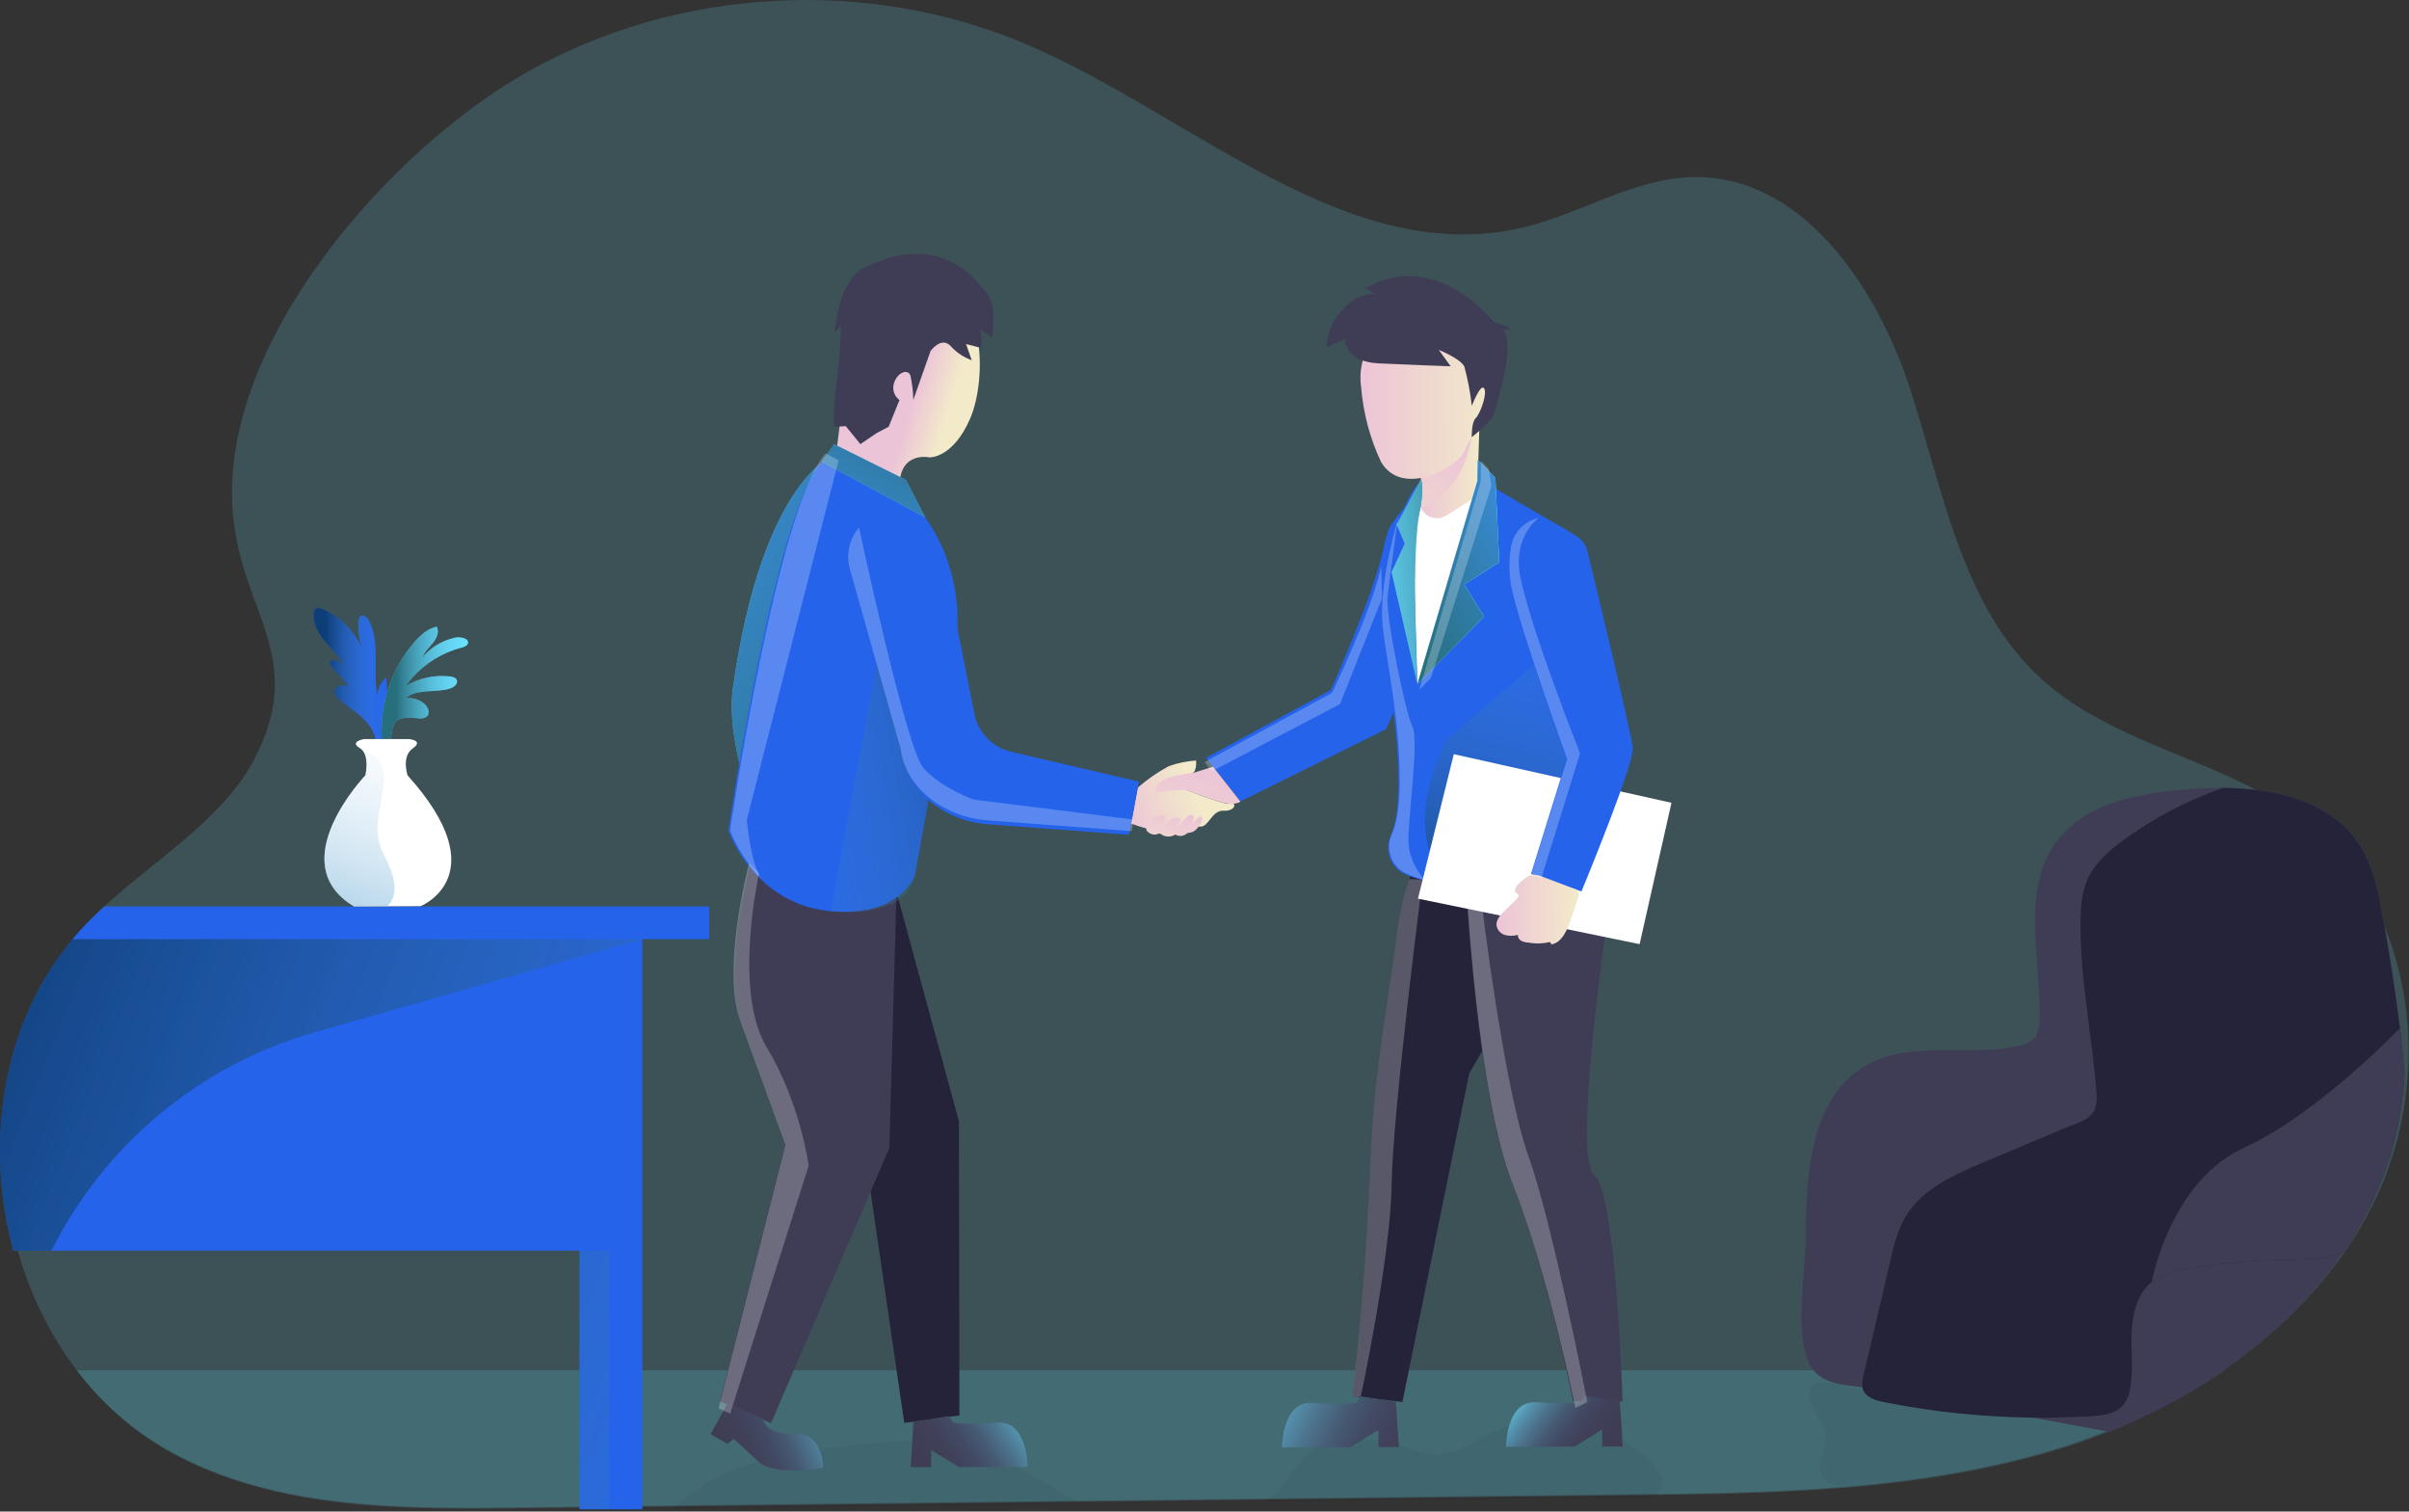 <svg width="824" height="517" viewBox="0 0 824 517" fill="none" xmlns="http://www.w3.org/2000/svg">
<rect x="0" y="0" width="824" height="517" fill="#333333" stroke="none"/>
<g clip-path="url(#clip0_5_4)">
<path opacity="0.18" d="M823.65 366.08C822.835 382.053 818.751 397.689 811.65 412.02C800.07 435.02 782.05 453.81 760.72 468.34C748.821 476.388 736.111 483.169 722.8 488.57C715.473 491.568 707.997 494.185 700.4 496.41C654.4 509.87 605.86 510.53 557.98 511.09L220.98 515.03L176.66 515.54C162.56 515.71 148.19 515.81 133.97 515.03C106.84 513.57 80.21 508.94 56.86 495.61C44.836 488.699 34.338 479.422 26 468.34C10.17 447.45 1.61 420.81 1.2 394.26V391.47C1.37 365.56 9.37 339.95 26.01 320.06C27.07 318.8 28.15 317.55 29.28 316.34C31.63 313.8 34.2 311.34 36.9 308.88C54.09 293.37 76.79 279.47 87.08 259.49C105.18 224.33 82.61 209.98 79.64 175.49C74.64 117.49 133.36 50.84 181.06 24.23C232.34 -4.45 296.94 -7.89 351 15.12C408.2 39.48 461.58 92.53 521.92 77.57C541.32 72.76 559.14 60.92 579.13 60.57C616.07 59.86 641.71 97.43 653.21 132.57C664.71 167.71 670.95 207.37 698.29 232.24C717.91 250.08 744.96 256.79 768.72 268.64C775.935 272.142 782.768 276.381 789.11 281.29C803.11 292.35 812.73 307.36 818.27 324.04C822.667 337.596 824.492 351.854 823.65 366.08Z" fill="#68E1FD"/>
<path opacity="0.18" d="M760.93 468.67C742.401 481.096 722.051 490.563 700.61 496.73C657.61 509.32 612.4 510.73 567.61 511.29L558.22 511.41L434.5 512.86L371.66 513.6L231.79 515.23L221.18 515.35L176.85 515.87C162.75 516.04 148.39 516.13 134.16 515.35C107 513.93 80.37 509.3 57 495.96C45.015 489.034 34.558 479.75 26.26 468.67H760.93Z" fill="#68E1FD"/>
<path opacity="0.05" d="M624.57 491.13C624.86 495.3 621.9 499.33 622.74 503.42C623.98 509.42 630.83 508.42 636.97 507.97C651.89 506.75 670.97 504.47 685.5 500.72C698.95 497.24 708.74 493.88 721.56 489.72C722.56 489.39 722.25 486.55 722.3 485.5C722.38 484.11 720.54 483.59 719.15 483.5C706.47 483.09 693.65 483.5 681.21 481C675.62 479.86 670.14 478.12 664.47 477.47C657.47 476.68 650.47 477.54 643.47 477.01C638.4 476.62 626.05 471.07 621.34 473.35C614.28 476.84 624.22 486.09 624.57 491.13ZM330.78 494.89C345.43 499 357.28 507.7 370.18 514.44C323.553 514.967 276.93 515.507 230.31 516.06C234.221 512.33 238.589 509.111 243.31 506.48C258.64 497.9 276.65 495.92 294.11 494.1C306.31 492.82 318.92 491.57 330.78 494.89ZM568.57 507.21C568.357 508.546 567.783 509.797 566.91 510.83C566.6 511.231 566.338 511.668 566.13 512.13L556.74 512.25L433 513.67C435.244 511.928 437.277 509.931 439.06 507.72C441.64 504.52 443.7 500.89 446.7 498.11C455.56 489.89 469.59 491.42 481.07 495.11C484.56 496.25 488.07 497.55 491.75 497.5C498.27 497.42 503.87 493.18 509.75 490.26C528.22 481.04 552.67 485.98 566.11 501.65C567.43 503.27 568.74 505.15 568.57 507.21Z" fill="#000405"/>
<path d="M502.57 367.05L479.7 479.52L464.33 477.76L462.56 477.55C462.56 477.55 466.96 444.21 468.86 396.66C470.11 365.16 475.5 339.44 478.08 318.06C478.879 312.17 480.218 306.365 482.08 300.72C485.2 291.26 489.95 282.41 495.99 283.32C509.33 285.32 526.9 296.85 529.22 304.07C533.26 316.67 502.57 367.05 502.57 367.05Z" fill="#25233A"/>
<path opacity="0.24" d="M486.58 301.04C486.58 301.04 476.33 380.42 476 405.19C475.67 429.96 465.48 477.55 465.48 477.55L464.3 477.76L462.53 477.55C462.53 477.55 466.93 444.21 468.83 396.66C470.08 365.16 475.47 339.44 478.05 318.06C478.849 312.17 480.188 306.365 482.05 300.72C483.567 300.652 485.087 300.759 486.58 301.04Z" fill="white"/>
<path d="M555 479.34H538.05C538.047 479.307 538.047 479.273 538.05 479.24C537.59 476.95 529.05 434.65 516.98 404.01C507.98 381.16 503.63 334.62 501.98 310.8C501.32 301.8 501.06 296.04 501.06 296.04C501.06 296.04 535.58 285.85 540.06 290.37C544.54 294.89 549.63 315.37 549.63 315.37C549.63 315.37 537.81 396.47 545.33 401.97C552.85 407.47 555 479.34 555 479.34Z" fill="#3F3D56"/>
<path d="M286 155.2C286 155.2 260.86 162.95 250.68 235.51C247 261.67 270.4 307.88 270.4 307.88L286 155.2Z" fill="#68E1FD"/>
<path opacity="0.61" d="M286 155.2C286 155.2 260.86 162.95 250.68 235.51C247 261.67 270.4 307.88 270.4 307.88L286 155.2Z" fill="url(#paint0_linear_5_4)"/>
<path d="M267.64 298.82C266.098 298.565 264.518 298.683 263.031 299.162C261.543 299.642 260.192 300.47 259.09 301.578C257.987 302.685 257.165 304.04 256.692 305.529C256.219 307.019 256.109 308.599 256.37 310.14C258.29 321.48 261.95 337.22 268.37 346.14C279.2 361.07 294 381.67 294 381.67L309.3 486.67L328.17 484.12L328 383.5L306.7 305.27L267.64 298.82Z" fill="#25233A"/>
<path d="M306.65 305.27L304.2 392.67L263.75 486.74L250.2 480.97L246.26 479.28L268.66 391.08C268.66 391.08 259.94 367.08 253.52 349.58C247.36 332.79 255.74 299.52 256.44 296.84V296.66L306.65 305.27Z" fill="#3F3D56"/>
<path d="M474.15 249.37L424.24 274.11L414.92 262.24L412.53 259.18L455.17 236.03C455.17 236.03 469.82 203.46 473 188.49C473.61 185.71 474.22 183.49 474.79 181.58C475.9 178.11 486.49 165.85 490.05 165.12C493.61 164.39 489.6 175.33 491.97 178.12C494.572 181.946 495.902 186.495 495.77 191.12C496.18 200.4 474.15 249.37 474.15 249.37Z" fill="#2563EB"/>
<path d="M540 278.34C540 278.34 515.21 308.13 486.63 301.04C484.663 300.544 482.737 299.896 480.87 299.1C479.658 298.579 478.561 297.823 477.643 296.877C476.724 295.93 476.002 294.811 475.518 293.584C475.034 292.357 474.797 291.047 474.821 289.728C474.846 288.409 475.131 287.108 475.66 285.9C478.42 279.64 478.5 270.59 478.25 262.24C477.67 243.03 472.81 222.24 472.45 213.59C472.21 208.06 473.1 200.23 474.73 192.41C477.6 178.51 482.78 164.66 488.04 163.86C503.68 161.45 509.04 165.71 509.04 165.71L535.74 181.22C549 195.12 542.54 216.88 540 278.34Z" fill="#2563EB"/>
<path d="M500.81 199.88L507.64 210.88L488.73 230.01L484.84 233.95L505.39 164.3L505.47 157.33L508.08 160V160.01L511.5 163.51L512.81 192.35L500.81 199.88Z" fill="#68E1FD"/>
<path opacity="0.61" d="M537.46 216.31L534.56 291.4C534.56 291.4 493.76 310.79 488.37 289C484.2 272.16 494.87 252.95 494.87 252.95L537.46 216.31Z" fill="url(#paint1_linear_5_4)"/>
<path d="M497.28 257.95L485.01 307.36L560.83 322.92L571.73 274.58L497.28 257.95Z" fill="white"/>
<path d="M506 146.31C506 146.53 505.73 157.72 505.34 164.84C505.06 170.35 502.48 174.23 498.54 178.07C496.251 180.461 493.498 182.36 490.45 183.65C489.713 183.922 488.915 183.985 488.143 183.834C487.372 183.682 486.658 183.321 486.078 182.79C485.499 182.259 485.077 181.579 484.858 180.824C484.64 180.069 484.634 179.268 484.84 178.51C485.23 177.03 485.62 175.31 485.92 173.51C486.56 169.8 486.84 165.78 485.83 162.94C485.804 162.834 485.771 162.731 485.73 162.63C485.13 161.16 485.73 159.56 487.09 157.95C489 155.68 492.34 153.38 495.67 151.44C499.014 149.537 502.463 147.824 506 146.31Z" fill="url(#paint2_linear_5_4)"/>
<path d="M488.1 172.76C487.415 173.103 486.689 173.359 485.94 173.52C486.58 169.81 486.86 165.79 485.85 162.95L487.11 157.95L488.06 154.23L495.69 151.44L503.42 148.62C501.56 162.38 494.2 169.87 488.1 172.76Z" fill="url(#paint3_linear_5_4)"/>
<path d="M486 107.21C482.973 107.396 480.018 108.205 477.319 109.588C474.62 110.97 472.236 112.896 470.317 115.243C468.397 117.591 466.984 120.31 466.166 123.23C465.347 126.149 465.141 129.207 465.56 132.21C466.259 141.145 468.569 149.879 472.38 157.99C479.57 170.19 497.63 160.09 500.48 155.05C503.33 150.01 514.08 127.21 509.54 120.74C506.54 116.26 497.72 106.67 486 107.21Z" fill="url(#paint4_linear_5_4)"/>
<path d="M466.88 98.61L470.6 100.51C468.383 100.465 466.187 100.948 464.193 101.918C462.198 102.888 460.463 104.318 459.13 106.09C455.732 109.499 453.811 114.107 453.78 118.92L460.09 115.92C460.09 115.92 459.62 123.71 471.58 124.28C483.54 124.85 496.2 125.28 496.2 125.28L492.14 119.67C492.14 119.67 499.58 122.67 500.88 125.38C502.072 129.782 502.928 134.268 503.44 138.8C503.44 138.8 506.39 131.11 507.62 132.8C508.85 134.49 506.34 141.45 504.79 142.98C503.24 144.51 503.5 149.09 503.36 149.47C503.22 149.85 510.77 143.56 511.1 141.4C511.43 139.24 518.91 117.4 514 112.84L517 112.61C515.24 111.421 513.233 110.648 511.13 110.35C511.13 110.35 491.43 84.67 466.88 98.61Z" fill="#3F3D56"/>
<path d="M389.14 269.42C392.409 266.565 395.988 264.086 399.81 262.03C402.806 260.973 405.931 260.327 409.1 260.11C409.1 260.11 409.62 264.48 407.1 264.77C404.58 265.06 402.48 268.89 402.48 268.89C402.48 268.89 418.65 275.51 420.88 274.89C423.11 274.27 422.67 277.49 418.58 277.28C414.49 277.07 413.49 282.79 410.66 282.71C407.83 282.63 403.35 284.38 399.19 284.53C394.986 284.18 390.855 283.216 386.93 281.67L389.14 269.42Z" fill="url(#paint5_linear_5_4)"/>
<path d="M326.56 222.98L313 299.23C313 299.23 308.32 313.82 284.1 311.64C275.239 310.891 266.904 307.121 260.49 300.96L260.1 300.59L259.83 300.31C255.191 295.721 251.558 290.218 249.16 284.15C249.16 284.15 264.72 176.67 281.06 157.96C282.69 156.1 284.32 155.11 285.96 155.2C290.436 155.797 294.71 157.434 298.44 159.98C308.922 166.432 317.214 175.897 322.231 187.137C327.248 198.377 328.757 210.869 326.56 222.98Z" fill="#2563EB"/>
<path opacity="0.61" d="M301.07 220.46L284.07 311.63C284.07 311.63 310.12 315.21 312.97 299.23L321 252.86L301.07 220.46Z" fill="url(#paint6_linear_5_4)"/>
<path d="M286 155.2C286 155.2 288.59 135.59 289.63 122.84C290.67 110.09 294.83 93.01 316.23 95.2C337.63 97.39 337.7 129.74 331.79 143.28C325.88 156.82 317.97 156.43 317.97 156.43C317.97 156.43 307.31 154.11 307.71 166.93L286 155.2Z" fill="url(#paint7_linear_5_4)"/>
<path d="M293.9 92.49C290.785 95.484 288.536 99.264 287.39 103.43C286.43 106.807 285.78 110.265 285.45 113.76L287.63 111.37C287.522 117.354 287.078 123.326 286.3 129.26C285.487 134.788 285.153 140.375 285.3 145.96L289.3 145.76L294.3 151.9L299.82 148.16L303.97 145.95L307.67 136.81C306.752 136.147 306.078 135.2 305.753 134.115C305.427 133.031 305.469 131.869 305.87 130.81C307.23 127.08 310.61 126.22 311.4 128.42C312.003 131.161 312.338 133.954 312.4 136.76L318.3 120.05C318.3 120.05 322 114.86 325.24 118.43C327.184 120.589 329.639 122.226 332.38 123.19L330.43 117.67L335.78 119.04L335.36 112.66L339.36 115.45C339.36 115.45 341.11 105.12 337.72 100.54C334.33 95.96 320.83 77.67 293.9 92.49Z" fill="#3F3D56"/>
<path d="M389.59 267.35L386.88 281.67L386.15 285.52L337.34 281.88C323.83 280.72 310.57 271.48 308.89 257.97L292 198.34C291.239 195.895 291.11 193.297 291.626 190.789C292.142 188.281 293.285 185.944 294.949 183.998C296.614 182.052 298.744 180.56 301.142 179.662C303.54 178.763 306.127 178.487 308.66 178.86C311.876 179.339 314.894 180.711 317.369 182.82C319.844 184.929 321.677 187.69 322.66 190.79L333.29 244.16C333.915 247.294 335.428 250.181 337.65 252.478C339.872 254.774 342.709 256.382 345.82 257.11L389.59 267.35Z" fill="#2563EB"/>
<path d="M414.92 262.23L408.12 264.35C408.12 264.35 399.62 265.11 396.79 267.53C393.96 269.95 395.54 271.04 395.54 271.04C395.54 271.04 404.54 269.72 406.48 270.47C408.42 271.22 417.91 274.99 420.91 274.94C423.91 274.89 424.24 274.11 424.24 274.11L414.92 262.23Z" fill="url(#paint8_linear_5_4)"/>
<path d="M394.41 280.04C394.911 279.594 395.509 279.271 396.156 279.098C396.804 278.924 397.483 278.904 398.14 279.04C398.287 279.065 398.424 279.135 398.53 279.24C398.595 279.362 398.629 279.497 398.629 279.635C398.629 279.773 398.595 279.908 398.53 280.03C398.079 281.554 397.361 282.986 396.41 284.26C397.47 283.9 397.96 282.72 398.63 281.83C399.136 281.163 399.784 280.617 400.528 280.232C401.272 279.848 402.093 279.636 402.93 279.61C403.131 279.591 403.333 279.632 403.51 279.73C403.92 280.01 403.74 280.65 403.51 281.1C403.09 281.94 402.68 282.79 402.26 283.64C403.316 282.105 404.544 280.696 405.92 279.44C406.246 279.087 406.66 278.828 407.12 278.69C407.35 278.619 407.599 278.633 407.819 278.731C408.04 278.828 408.217 279.002 408.32 279.22C408.405 279.487 408.405 279.773 408.32 280.04C408.029 281.196 407.52 282.285 406.82 283.25C407.665 281.856 408.725 280.604 409.96 279.54C410.048 279.437 410.159 279.357 410.284 279.307C410.41 279.256 410.545 279.237 410.68 279.25C410.831 279.3 410.957 279.408 411.03 279.55C411.45 280.25 411.03 281.14 410.59 281.84C409.78 283.13 408.75 284.51 407.24 284.74C406.9 284.756 406.564 284.817 406.24 284.92C406.008 285.039 405.79 285.183 405.59 285.35C405.07 285.707 404.458 285.905 403.827 285.92C403.196 285.934 402.575 285.764 402.04 285.43C401.311 285.893 400.462 286.132 399.598 286.118C398.734 286.104 397.894 285.837 397.18 285.35C397.021 285.199 396.815 285.107 396.596 285.091C396.377 285.074 396.16 285.134 395.98 285.26C395.329 285.482 394.626 285.496 393.967 285.301C393.307 285.105 392.725 284.71 392.3 284.17C391.4 282.86 393.42 280.87 394.41 280.04Z" fill="url(#paint9_linear_5_4)"/>
<path d="M540.94 304.9L524.24 299.13L523.67 298.93L535.84 259.81C535.84 259.81 519.84 215.86 517.18 202.34C516.322 197.861 516.281 193.264 517.06 188.77C517.452 186.436 518.541 184.276 520.183 182.572C521.824 180.868 523.943 179.699 526.26 179.22C528.852 178.65 531.561 179.004 533.92 180.22C536.002 181.301 538.006 182.524 539.92 183.88C541.454 184.995 542.542 186.618 542.99 188.46C545.99 200.78 558.06 251.04 558.51 255.81C559 261.28 540.94 304.9 540.94 304.9Z" fill="#2563EB"/>
<path d="M519.31 302.45C518.49 303.23 517.71 304.63 518.58 305.37C518.79 305.55 519.08 305.65 519.25 305.87C519.67 306.4 519.15 307.14 518.67 307.61L514.67 311.5C513.19 312.93 511.58 314.72 511.92 316.75C512.084 317.473 512.439 318.137 512.95 318.674C513.46 319.211 514.107 319.6 514.82 319.8C516.255 320.174 517.764 320.156 519.19 319.75C519.166 320.171 519.265 320.589 519.477 320.954C519.689 321.318 520.003 321.613 520.38 321.8C521.145 322.161 521.975 322.365 522.82 322.4C525.258 322.835 527.759 322.767 530.17 322.2C530.35 322.47 530.53 322.73 530.72 322.99C533.88 322.43 535.6 319.05 536.72 316.05C537.84 313.05 538.98 309.71 539.94 306.48C540.118 306.045 540.15 305.564 540.03 305.11C539.88 304.843 539.677 304.61 539.432 304.426C539.188 304.242 538.908 304.11 538.61 304.04C534.79 302.59 530.98 301.11 527.15 299.68C523.61 298.36 522 299.94 519.31 302.45Z" fill="url(#paint10_linear_5_4)"/>
<path d="M248.82 480.07L243.07 490.53L248.85 493.84L251 492.12L260.32 500.7C260.32 500.7 263.65 502.99 271.8 502.97C279.95 502.95 281.56 501.8 281.56 501.8C281.56 501.8 281.56 489.8 271.56 490.35C261.56 490.9 260.87 485.21 260.87 485.21L248.82 480.07Z" fill="url(#paint11_linear_5_4)"/>
<path d="M312.44 486.35L311.5 501.81H318.5V495.97L328 501.77L351.49 501.71C351.49 501.71 351.49 485.71 340.93 486.55C330.37 487.39 326.11 486.55 326.11 486.55L324.44 484.32L312.44 486.35Z" fill="url(#paint12_linear_5_4)"/>
<path d="M554.06 479.3L555.06 494.75H548.06V488.91L538.63 494.77L515.14 494.83C515.14 494.83 515.14 478.83 525.63 479.62C536.12 480.41 540.45 479.62 540.45 479.62L542.1 477.38L554.06 479.3Z" fill="url(#paint13_linear_5_4)"/>
<path d="M477.49 479.49L478.49 494.93H471.49V489.09L462 494.97L438.51 495.03C438.51 495.03 438.51 479.03 449 479.82C459.49 480.61 463.82 479.82 463.82 479.82L465.47 477.58L477.49 479.49Z" fill="url(#paint14_linear_5_4)"/>
<path d="M500.81 199.88L507.64 210.88L488.73 230.01L484.84 233.95L505.39 164.3L505.47 157.33L508.08 160V160.01L511.5 163.51L512.81 192.35L500.81 199.88Z" fill="#68E1FD"/>
<path d="M485.94 173.52L483.39 185.52L484.84 233.94L503.47 170.81L495.47 175.87C495.04 176.14 494.6 176.39 494.14 176.62C493.405 176.99 492.601 177.203 491.779 177.244C490.957 177.286 490.135 177.156 489.367 176.862C488.598 176.569 487.899 176.118 487.314 175.539C486.729 174.96 486.271 174.266 485.97 173.5L485.94 173.52Z" fill="white"/>
<path d="M486.06 163.85L477.75 179.42L480.51 185.92L476 195.67L484.81 233.94C484.81 233.94 482.4 187.16 485.91 173.5C485.94 173.52 487.1 166.98 486.06 163.85Z" fill="#68E1FD"/>
<path opacity="0.61" d="M500.81 199.88L507.64 210.88L488.73 230.01L484.84 233.95L505.39 164.3L505.47 157.33L508.08 160V160.01L511.5 163.51L512.81 192.35L500.81 199.88Z" fill="url(#paint15_linear_5_4)"/>
<path opacity="0.61" d="M486.06 163.85L477.75 179.42L480.51 185.92L476 195.67L484.81 233.94C484.81 233.94 482.4 187.16 485.91 173.5C485.94 173.52 487.1 166.98 486.06 163.85Z" fill="url(#paint16_linear_5_4)"/>
<path d="M285.32 151.92L309.87 164.13L316.51 177L281.08 157.94L285.32 151.92Z" fill="#68E1FD"/>
<path opacity="0.61" d="M285.32 151.92L309.87 164.13L316.51 177L281.08 157.94L285.32 151.92Z" fill="url(#paint17_linear_5_4)"/>
<path d="M219.7 321.22V516.22H198.23V427.76H4.57C1.703 417.216 0.168 406.355 0 395.43L0 392.67C0.17 366.77 8.16 341.15 24.81 321.26L219.7 321.22ZM242.61 310.04V321.22H24.81C25.864 319.952 26.951 318.712 28.07 317.5C30.43 314.96 32.99 312.5 35.7 310.04H242.61ZM124.15 245.67C121.69 243.31 118.75 241.51 116.15 239.35C115.23 238.59 114.26 237.57 114.44 236.35C114.555 235.878 114.806 235.449 115.161 235.117C115.516 234.785 115.961 234.563 116.44 234.48C117.412 234.345 118.402 234.406 119.35 234.66L113.75 228.36C113.23 227.77 112.67 226.96 113.05 226.27C113.43 225.58 114.5 225.62 115.24 225.97C115.909 226.434 116.689 226.713 117.5 226.78C115.5 223.97 112.96 221.68 110.83 219.01C108.7 216.34 106.99 213.01 107.31 209.65C107.315 209.16 107.488 208.687 107.8 208.31C108.44 207.67 109.52 207.94 110.35 208.31C116.274 210.888 121.026 215.58 123.68 221.47C122.757 218.602 122.383 215.586 122.58 212.58C122.56 212.23 122.617 211.88 122.749 211.555C122.88 211.23 123.082 210.938 123.34 210.7C124.34 210.01 125.66 211.2 126.24 212.31C130.18 219.98 127.43 229.31 129.04 237.8C129.25 235.439 130.351 233.247 132.12 231.67C132.609 236.04 132.441 240.46 131.62 244.78C132.85 245.32 132.75 247.08 132.44 248.4C132.042 250.424 131.542 252.427 130.94 254.4C128.74 254.22 128.7 253.02 128.01 251.25C127.141 249.133 125.825 247.229 124.15 245.67Z" fill="#2563EB"/>
<path d="M141.78 219.53C143.85 217.18 146.33 214.95 149.4 214.31C150.33 216.1 149.4 218.31 148.11 219.88C146.82 221.45 145.22 222.88 144.57 224.74C147.248 221.543 150.872 219.277 154.92 218.27C156.357 217.782 157.928 217.872 159.3 218.52C159.496 218.624 159.67 218.766 159.811 218.937C159.951 219.109 160.057 219.307 160.12 219.52C160.36 220.62 158.96 221.28 157.86 221.52C150.141 223.554 143.367 228.202 138.69 234.67C143.253 231.911 148.601 230.74 153.9 231.34C154.82 231.45 155.9 231.73 156.24 232.58C156.77 233.84 155.34 235.04 154.04 235.47C149.04 237.13 142.78 235.36 138.74 238.78C140.928 238.545 143.124 239.153 144.88 240.48C146.29 241.55 147.33 243.74 146.09 245C145.671 245.328 145.185 245.559 144.666 245.677C144.148 245.794 143.609 245.795 143.09 245.68C140.2 245.43 136.64 244.95 134.98 247.33C134.07 248.64 134.14 250.33 133.8 251.93C133.53 253.2 132.48 255.45 131.1 254.21C130.18 253.38 130.54 250.48 130.54 249.38C130.608 238.421 134.587 227.846 141.76 219.56L141.78 219.53Z" fill="#68E1FD"/>
<path opacity="0.61" d="M124.15 245.67C121.69 243.31 118.75 241.51 116.15 239.35C115.23 238.59 114.26 237.57 114.44 236.35C114.555 235.878 114.806 235.449 115.161 235.117C115.517 234.785 115.961 234.563 116.44 234.48C117.412 234.345 118.402 234.406 119.35 234.66L113.75 228.36C113.23 227.77 112.67 226.96 113.05 226.27C113.43 225.58 114.5 225.62 115.24 225.97C115.909 226.434 116.689 226.713 117.5 226.78C115.5 223.97 112.96 221.68 110.83 219.01C108.7 216.34 106.99 213.01 107.31 209.65C107.315 209.16 107.488 208.687 107.8 208.31C108.44 207.67 109.52 207.94 110.35 208.31C116.274 210.888 121.026 215.58 123.68 221.47C122.757 218.602 122.383 215.586 122.58 212.58C122.56 212.23 122.617 211.88 122.749 211.555C122.88 211.23 123.082 210.938 123.34 210.7C124.34 210.01 125.66 211.2 126.24 212.31C130.18 219.98 127.43 229.31 129.04 237.8C129.25 235.439 130.351 233.247 132.12 231.67C132.609 236.04 132.441 240.46 131.62 244.78C132.85 245.32 132.75 247.08 132.44 248.4C132.042 250.424 131.542 252.427 130.94 254.4C128.74 254.22 128.7 253.02 128.01 251.25C127.141 249.133 125.825 247.229 124.15 245.67Z" fill="url(#paint18_linear_5_4)"/>
<path opacity="0.61" d="M141.78 219.53C143.85 217.18 146.33 214.95 149.4 214.31C150.33 216.1 149.4 218.31 148.11 219.88C146.82 221.45 145.22 222.88 144.57 224.74C147.248 221.543 150.872 219.277 154.92 218.27C156.357 217.782 157.928 217.872 159.3 218.52C159.496 218.624 159.67 218.766 159.811 218.937C159.951 219.109 160.057 219.307 160.12 219.52C160.36 220.62 158.96 221.28 157.86 221.52C150.141 223.554 143.367 228.202 138.69 234.67C143.253 231.911 148.601 230.74 153.9 231.34C154.82 231.45 155.9 231.73 156.24 232.58C156.77 233.84 155.34 235.04 154.04 235.47C149.04 237.13 142.78 235.36 138.74 238.78C140.928 238.545 143.124 239.153 144.88 240.48C146.29 241.55 147.33 243.74 146.09 245C145.671 245.328 145.185 245.559 144.666 245.677C144.148 245.794 143.609 245.795 143.09 245.68C140.2 245.43 136.64 244.95 134.98 247.33C134.07 248.64 134.14 250.33 133.8 251.93C133.53 253.2 132.48 255.45 131.1 254.21C130.18 253.38 130.54 250.48 130.54 249.38C130.608 238.421 134.587 227.846 141.76 219.56L141.78 219.53Z" fill="url(#paint19_linear_5_4)"/>
<path d="M143.88 309.93L132.44 309.99L121.12 310.04C96.22 295.23 124.95 265.21 124.95 265.21C124.95 265.21 126.09 260.53 124.6 257.58C124.261 256.866 123.723 256.265 123.05 255.85C119.38 253.65 124.5 252.78 124.5 252.78H139.86C139.86 252.78 145.12 253.22 141.17 255.99C137.22 258.76 139.42 265.21 139.42 265.21C170.2 299.38 143.88 309.93 143.88 309.93Z" fill="white"/>
<path opacity="0.51" d="M133.27 309.09C133.017 309.411 132.74 309.712 132.44 309.99L121.12 310.04C96.22 295.23 124.95 265.21 124.95 265.21C124.95 265.21 126.09 260.53 124.6 257.58C129.6 257.2 132.01 263.65 131.34 267.75C130.83 270.91 130.34 274.08 129.79 277.24C129.151 280.195 128.983 283.232 129.29 286.24C129.91 290.24 132.19 293.77 133.68 297.53C135.17 301.29 135.76 305.89 133.27 309.09Z" fill="url(#paint20_linear_5_4)"/>
<path opacity="0.61" d="M219.7 321.22L107.82 353C88.415 358.513 70.371 368.008 54.837 380.879C39.304 393.751 26.622 409.717 17.6 427.76H4.6C1.723 417.218 0.177 406.356 0 395.43L0 392.67C0.17 366.77 8.16 341.15 24.81 321.26L219.7 321.22Z" fill="url(#paint21_linear_5_4)"/>
<path opacity="0.61" d="M198.23 427.76H208.49V516.06H198.23V427.76Z" fill="url(#paint22_linear_5_4)"/>
<path d="M822.44 367.24C821.622 383.213 817.538 398.848 810.44 413.18C807.809 418.4 804.836 423.441 801.54 428.27C790.46 444.55 775.97 458.27 759.54 469.51C747.638 477.551 734.929 484.328 721.62 489.73L695.11 484.84L644.3 475.47C641.81 475.01 639.4 474.72 637.12 474.47C627.75 473.41 620.46 472.89 617.71 463.38C614.3 451.67 617.71 433.75 617.71 421.47C617.71 400.13 619.94 374.72 638.52 364.24C653.94 355.56 673.52 361.69 690.73 357.67C692.39 357.405 693.954 356.716 695.27 355.67C697.27 353.82 697.58 350.82 697.63 348.1C698.06 327.45 691.16 304.29 703.5 287.73C712.94 275.07 730.21 271.58 745.93 270.12C750.769 269.656 755.629 269.446 760.49 269.49C762.85 269.49 765.207 269.59 767.56 269.79C783.85 271.05 799.37 276.28 807.65 289.69C812.08 296.85 813.65 305.35 815.13 313.64C815.8 317.47 816.47 321.33 817.13 325.19C819.33 339.05 821.33 353.16 822.44 367.24Z" fill="#3F3D56"/>
<path d="M822.44 367.24C821.622 383.213 817.538 398.848 810.44 413.18C807.809 418.4 804.836 423.441 801.54 428.27C795.45 430.86 788.12 430.83 781.33 430.93C770.642 431.091 759.979 432.006 749.42 433.67C744.68 434.41 739.74 435.4 736.02 438.44C731.11 442.44 729.41 449.27 729.14 455.62C728.87 461.97 729.72 468.4 728.64 474.67C728.385 476.783 727.582 478.793 726.31 480.5C723.76 483.57 719.31 484.12 715.31 484.37C708.55 484.783 701.787 484.95 695.02 484.87C678.003 484.65 661.042 482.869 644.35 479.55C641.46 478.97 638.09 477.94 637.17 475.13C637.103 474.922 637.056 474.707 637.03 474.49C636.877 473.169 636.999 471.831 637.39 470.56L646.54 431.39C647.78 426.07 649.06 420.65 651.89 415.98C657.53 406.63 668.25 401.85 678.3 397.62L705.36 386.21C712.76 383.11 717.79 382.71 717.13 374C715.68 354.74 711.64 336 711.64 316.56C711.64 310.98 711.9 305.21 714.3 300.19C716.7 295.17 721.01 291.35 725.44 287.99C736.073 280.066 747.861 273.823 760.39 269.48C762.75 269.48 765.107 269.58 767.46 269.78C783.75 271.04 799.27 276.27 807.55 289.68C811.98 296.84 813.55 305.34 815.03 313.63C815.7 317.46 816.37 321.32 817.03 325.18C818.48 333.95 819.81 342.81 820.88 351.69C821.5 356.85 822 362.05 822.44 367.24Z" fill="#25233A"/>
<path d="M822.44 367.24C821.622 383.213 817.538 398.848 810.44 413.18C807.809 418.4 804.836 423.441 801.54 428.27C795.45 430.86 788.12 430.83 781.33 430.93C770.642 431.091 759.979 432.006 749.42 433.67C744.68 434.41 739.74 435.4 736.02 438.44C736.02 438.44 742.23 404.12 767.56 392.56C792.89 381 820.88 351.67 820.88 351.67C821.5 356.85 822 362.05 822.44 367.24Z" fill="#3F3D56"/>
<path d="M266.53 296.32C266.392 296.199 266.258 296.072 266.13 295.94L266.22 296.02C266.336 296.105 266.441 296.206 266.53 296.32Z" fill="url(#paint23_linear_5_4)"/>
<path opacity="0.24" d="M255.45 280.41C255.45 280.41 256.9 296.5 260.62 300.59C255.877 295.896 252.162 290.266 249.71 284.06C249.71 284.06 265.71 174.18 282.37 155.06L286.85 157.44L255.45 280.41ZM472.47 193.67L472.7 204.67L458.34 240.82L414.46 263.82L412 260.67L455.61 236.99C455.61 236.99 469.22 208.95 472.47 193.67ZM387.82 280.32L387.08 284.26L337.16 280.54C323.34 279.35 309.78 269.9 308.06 256.09L290.83 195.09C290.05 192.587 289.917 189.928 290.441 187.359C290.966 184.791 292.131 182.397 293.83 180.4C293.83 180.4 309.92 255.9 315.83 262.66C321.74 269.42 333 273.47 333 273.47L387.82 280.32Z" fill="white"/>
<path opacity="0.24" d="M276.62 398.67L249.77 483.47L245.77 481.75L268.68 391.55C268.68 391.55 259.76 367 253.2 349.1C246.9 331.93 255.47 297.91 256.2 295.17L259.63 298.72C259.63 298.72 250.63 338.98 262.21 358.12C273.79 377.26 276.62 398.67 276.62 398.67ZM487.25 300.96C485.238 300.447 483.268 299.779 481.36 298.96C480.118 298.43 478.994 297.659 478.052 296.692C477.111 295.724 476.37 294.579 475.875 293.324C475.379 292.068 475.137 290.726 475.164 289.376C475.191 288.026 475.485 286.695 476.03 285.46C478.86 279.06 478.94 269.8 478.68 261.26C478.09 241.62 473.12 220.39 472.75 211.51C472.51 205.86 473.42 197.85 475.08 189.85L478.22 176.56C478.22 176.56 475.34 198.12 474.6 204.03C473.86 209.94 480.65 243.59 483.11 248.47C485.57 253.35 481.22 282.07 481.81 288.89C482.4 295.71 487.25 300.96 487.25 300.96ZM542.94 479.54L538.85 481.54C538.38 479.19 529.63 435.94 517.3 404.6C508.09 381.23 503.65 333.6 501.92 309.28L506.99 310.28C506.99 310.28 514.51 372.38 522.77 395.34C531.03 418.3 542.94 479.54 542.94 479.54ZM540.46 257.67L527.2 300.38L524.2 299.81L523.61 299.61L536.06 259.61C536.06 259.61 519.76 214.67 517 200.83C516.119 196.249 516.075 191.547 516.87 186.95C517.27 184.562 518.383 182.352 520.062 180.608C521.741 178.864 523.909 177.669 526.28 177.18C526.28 177.18 517.28 183.45 520.02 197.31C523.6 215.12 540.46 257.67 540.46 257.67ZM510.15 166.16L489.42 231.92L485.44 235.95L506.46 164.72L506.54 157.59L509.21 160.32V160.33L510.15 166.16Z" fill="white"/>
</g>
<defs>
<linearGradient id="paint0_linear_5_4" x1="327.57" y1="257.36" x2="207.23" y2="194.46" gradientUnits="userSpaceOnUse">
<stop offset="0.17" stop-color="#00272E"/>
<stop offset="1" stop-color="#2563EB"/>
</linearGradient>
<linearGradient id="paint1_linear_5_4" x1="489.479" y1="358.819" x2="537.117" y2="190.192" gradientUnits="userSpaceOnUse">
<stop offset="0.17" stop-color="#00272E"/>
<stop offset="1" stop-color="#69B9EB" stop-opacity="0"/>
</linearGradient>
<linearGradient id="paint2_linear_5_4" x1="484.686" y1="165.12" x2="506.066" y2="165.068" gradientUnits="userSpaceOnUse">
<stop stop-color="#ECC4D7"/>
<stop offset="0.42" stop-color="#EFD4D1"/>
<stop offset="1" stop-color="#F2EAC9"/>
</linearGradient>
<linearGradient id="paint3_linear_5_4" x1="498.688" y1="149.586" x2="461.131" y2="212.418" gradientUnits="userSpaceOnUse">
<stop stop-color="#ECC4D7"/>
<stop offset="0.42" stop-color="#EFD4D1"/>
<stop offset="1" stop-color="#F2EAC9"/>
</linearGradient>
<linearGradient id="paint4_linear_5_4" x1="465.363" y1="135.488" x2="510.663" y2="135.377" gradientUnits="userSpaceOnUse">
<stop stop-color="#ECC4D7"/>
<stop offset="0.42" stop-color="#EFD4D1"/>
<stop offset="1" stop-color="#F2EAC9"/>
</linearGradient>
<linearGradient id="paint5_linear_5_4" x1="384.947" y1="280.445" x2="408.455" y2="271.217" gradientUnits="userSpaceOnUse">
<stop stop-color="#ECC4D7"/>
<stop offset="0.42" stop-color="#EFD4D1"/>
<stop offset="1" stop-color="#F2EAC9"/>
</linearGradient>
<linearGradient id="paint6_linear_5_4" x1="394.37" y1="249.4" x2="242.39" y2="275.83" gradientUnits="userSpaceOnUse">
<stop offset="0.17" stop-color="#00272E"/>
<stop offset="1" stop-color="#69B9EB" stop-opacity="0"/>
</linearGradient>
<linearGradient id="paint7_linear_5_4" x1="313.437" y1="132.899" x2="325.836" y2="136.719" gradientUnits="userSpaceOnUse">
<stop stop-color="#ECC4D7"/>
<stop offset="0.42" stop-color="#EFD4D1"/>
<stop offset="1" stop-color="#F2EAC9"/>
</linearGradient>
<linearGradient id="paint8_linear_5_4" x1="413.415" y1="263.045" x2="390.031" y2="318.572" gradientUnits="userSpaceOnUse">
<stop stop-color="#ECC4D7"/>
<stop offset="0.42" stop-color="#EFD4D1"/>
<stop offset="1" stop-color="#F2EAC9"/>
</linearGradient>
<linearGradient id="paint9_linear_5_4" x1="402.642" y1="278.181" x2="397.27" y2="297.884" gradientUnits="userSpaceOnUse">
<stop stop-color="#ECC4D7"/>
<stop offset="0.42" stop-color="#EFD4D1"/>
<stop offset="1" stop-color="#F2EAC9"/>
</linearGradient>
<linearGradient id="paint10_linear_5_4" x1="511.863" y1="311.115" x2="540.143" y2="311.045" gradientUnits="userSpaceOnUse">
<stop stop-color="#ECC4D7"/>
<stop offset="0.42" stop-color="#EFD4D1"/>
<stop offset="1" stop-color="#F2EAC9"/>
</linearGradient>
<linearGradient id="paint11_linear_5_4" x1="288.45" y1="480.67" x2="247.7" y2="498.66" gradientUnits="userSpaceOnUse">
<stop stop-color="#68E1FD"/>
<stop offset="0.01" stop-color="#67DDF9"/>
<stop offset="0.12" stop-color="#5CB3CE"/>
<stop offset="0.24" stop-color="#538EA9"/>
<stop offset="0.37" stop-color="#4C718B"/>
<stop offset="0.5" stop-color="#465A73"/>
<stop offset="0.63" stop-color="#424A63"/>
<stop offset="0.79" stop-color="#404059"/>
<stop offset="0.99" stop-color="#3F3D56"/>
</linearGradient>
<linearGradient id="paint12_linear_5_4" x1="353.09" y1="479.87" x2="317.48" y2="503.73" gradientUnits="userSpaceOnUse">
<stop stop-color="#68E1FD"/>
<stop offset="0.01" stop-color="#67DDF9"/>
<stop offset="0.12" stop-color="#5CB3CE"/>
<stop offset="0.24" stop-color="#538EA9"/>
<stop offset="0.37" stop-color="#4C718B"/>
<stop offset="0.5" stop-color="#465A73"/>
<stop offset="0.63" stop-color="#424A63"/>
<stop offset="0.79" stop-color="#404059"/>
<stop offset="0.99" stop-color="#3F3D56"/>
</linearGradient>
<linearGradient id="paint13_linear_5_4" x1="518.25" y1="474.72" x2="546.88" y2="496.38" gradientUnits="userSpaceOnUse">
<stop stop-color="#68E1FD"/>
<stop offset="0.01" stop-color="#67DDF9"/>
<stop offset="0.12" stop-color="#5CB3CE"/>
<stop offset="0.24" stop-color="#538EA9"/>
<stop offset="0.37" stop-color="#4C718B"/>
<stop offset="0.5" stop-color="#465A73"/>
<stop offset="0.63" stop-color="#424A63"/>
<stop offset="0.79" stop-color="#404059"/>
<stop offset="0.99" stop-color="#3F3D56"/>
</linearGradient>
<linearGradient id="paint14_linear_5_4" x1="430.53" y1="473.33" x2="486.33" y2="501.6" gradientUnits="userSpaceOnUse">
<stop stop-color="#68E1FD"/>
<stop offset="0.01" stop-color="#67DDF9"/>
<stop offset="0.12" stop-color="#5CB3CE"/>
<stop offset="0.24" stop-color="#538EA9"/>
<stop offset="0.37" stop-color="#4C718B"/>
<stop offset="0.5" stop-color="#465A73"/>
<stop offset="0.63" stop-color="#424A63"/>
<stop offset="0.79" stop-color="#404059"/>
<stop offset="0.99" stop-color="#3F3D56"/>
</linearGradient>
<linearGradient id="paint15_linear_5_4" x1="460.99" y1="216.75" x2="536.66" y2="170" gradientUnits="userSpaceOnUse">
<stop offset="0.17" stop-color="#00272E"/>
<stop offset="1" stop-color="#2563EB"/>
</linearGradient>
<linearGradient id="paint16_linear_5_4" x1="511.24" y1="196.93" x2="454.75" y2="201.25" gradientUnits="userSpaceOnUse">
<stop offset="0.17" stop-color="#00272E"/>
<stop offset="1" stop-color="#69B9EB" stop-opacity="0"/>
</linearGradient>
<linearGradient id="paint17_linear_5_4" x1="325.22" y1="118.17" x2="279.41" y2="203.65" gradientUnits="userSpaceOnUse">
<stop offset="0.17" stop-color="#00272E"/>
<stop offset="1" stop-color="#2563EB"/>
</linearGradient>
<linearGradient id="paint18_linear_5_4" x1="107.27" y1="231.23" x2="132.64" y2="231.23" gradientUnits="userSpaceOnUse">
<stop offset="0.17" stop-color="#00272E"/>
<stop offset="1" stop-color="#69B9EB" stop-opacity="0"/>
</linearGradient>
<linearGradient id="paint19_linear_5_4" x1="130.49" y1="234.43" x2="160.15" y2="234.43" gradientUnits="userSpaceOnUse">
<stop offset="0.17" stop-color="#00272E"/>
<stop offset="1" stop-color="#69B9EB" stop-opacity="0"/>
</linearGradient>
<linearGradient id="paint20_linear_5_4" x1="146.91" y1="236.14" x2="110.06" y2="330.24" gradientUnits="userSpaceOnUse">
<stop stop-color="white" stop-opacity="0"/>
<stop offset="1" stop-color="#1A7FC1"/>
</linearGradient>
<linearGradient id="paint21_linear_5_4" x1="-100.9" y1="289.28" x2="402.93" y2="490.81" gradientUnits="userSpaceOnUse">
<stop offset="0.17" stop-color="#00272E"/>
<stop offset="1" stop-color="#69B9EB" stop-opacity="0"/>
</linearGradient>
<linearGradient id="paint22_linear_5_4" x1="-121.91" y1="341.8" x2="381.92" y2="543.33" gradientUnits="userSpaceOnUse">
<stop offset="0.17" stop-color="#00272E"/>
<stop offset="1" stop-color="#69B9EB" stop-opacity="0"/>
</linearGradient>
<linearGradient id="paint23_linear_5_4" x1="266.13" y1="296.13" x2="266.53" y2="296.13" gradientUnits="userSpaceOnUse">
<stop stop-color="#68E1FD"/>
<stop offset="1" stop-color="#69B9EB"/>
</linearGradient>
<clipPath id="clip0_5_4">
<rect width="823.83" height="516.18" fill="white"/>
</clipPath>
</defs>
</svg>
